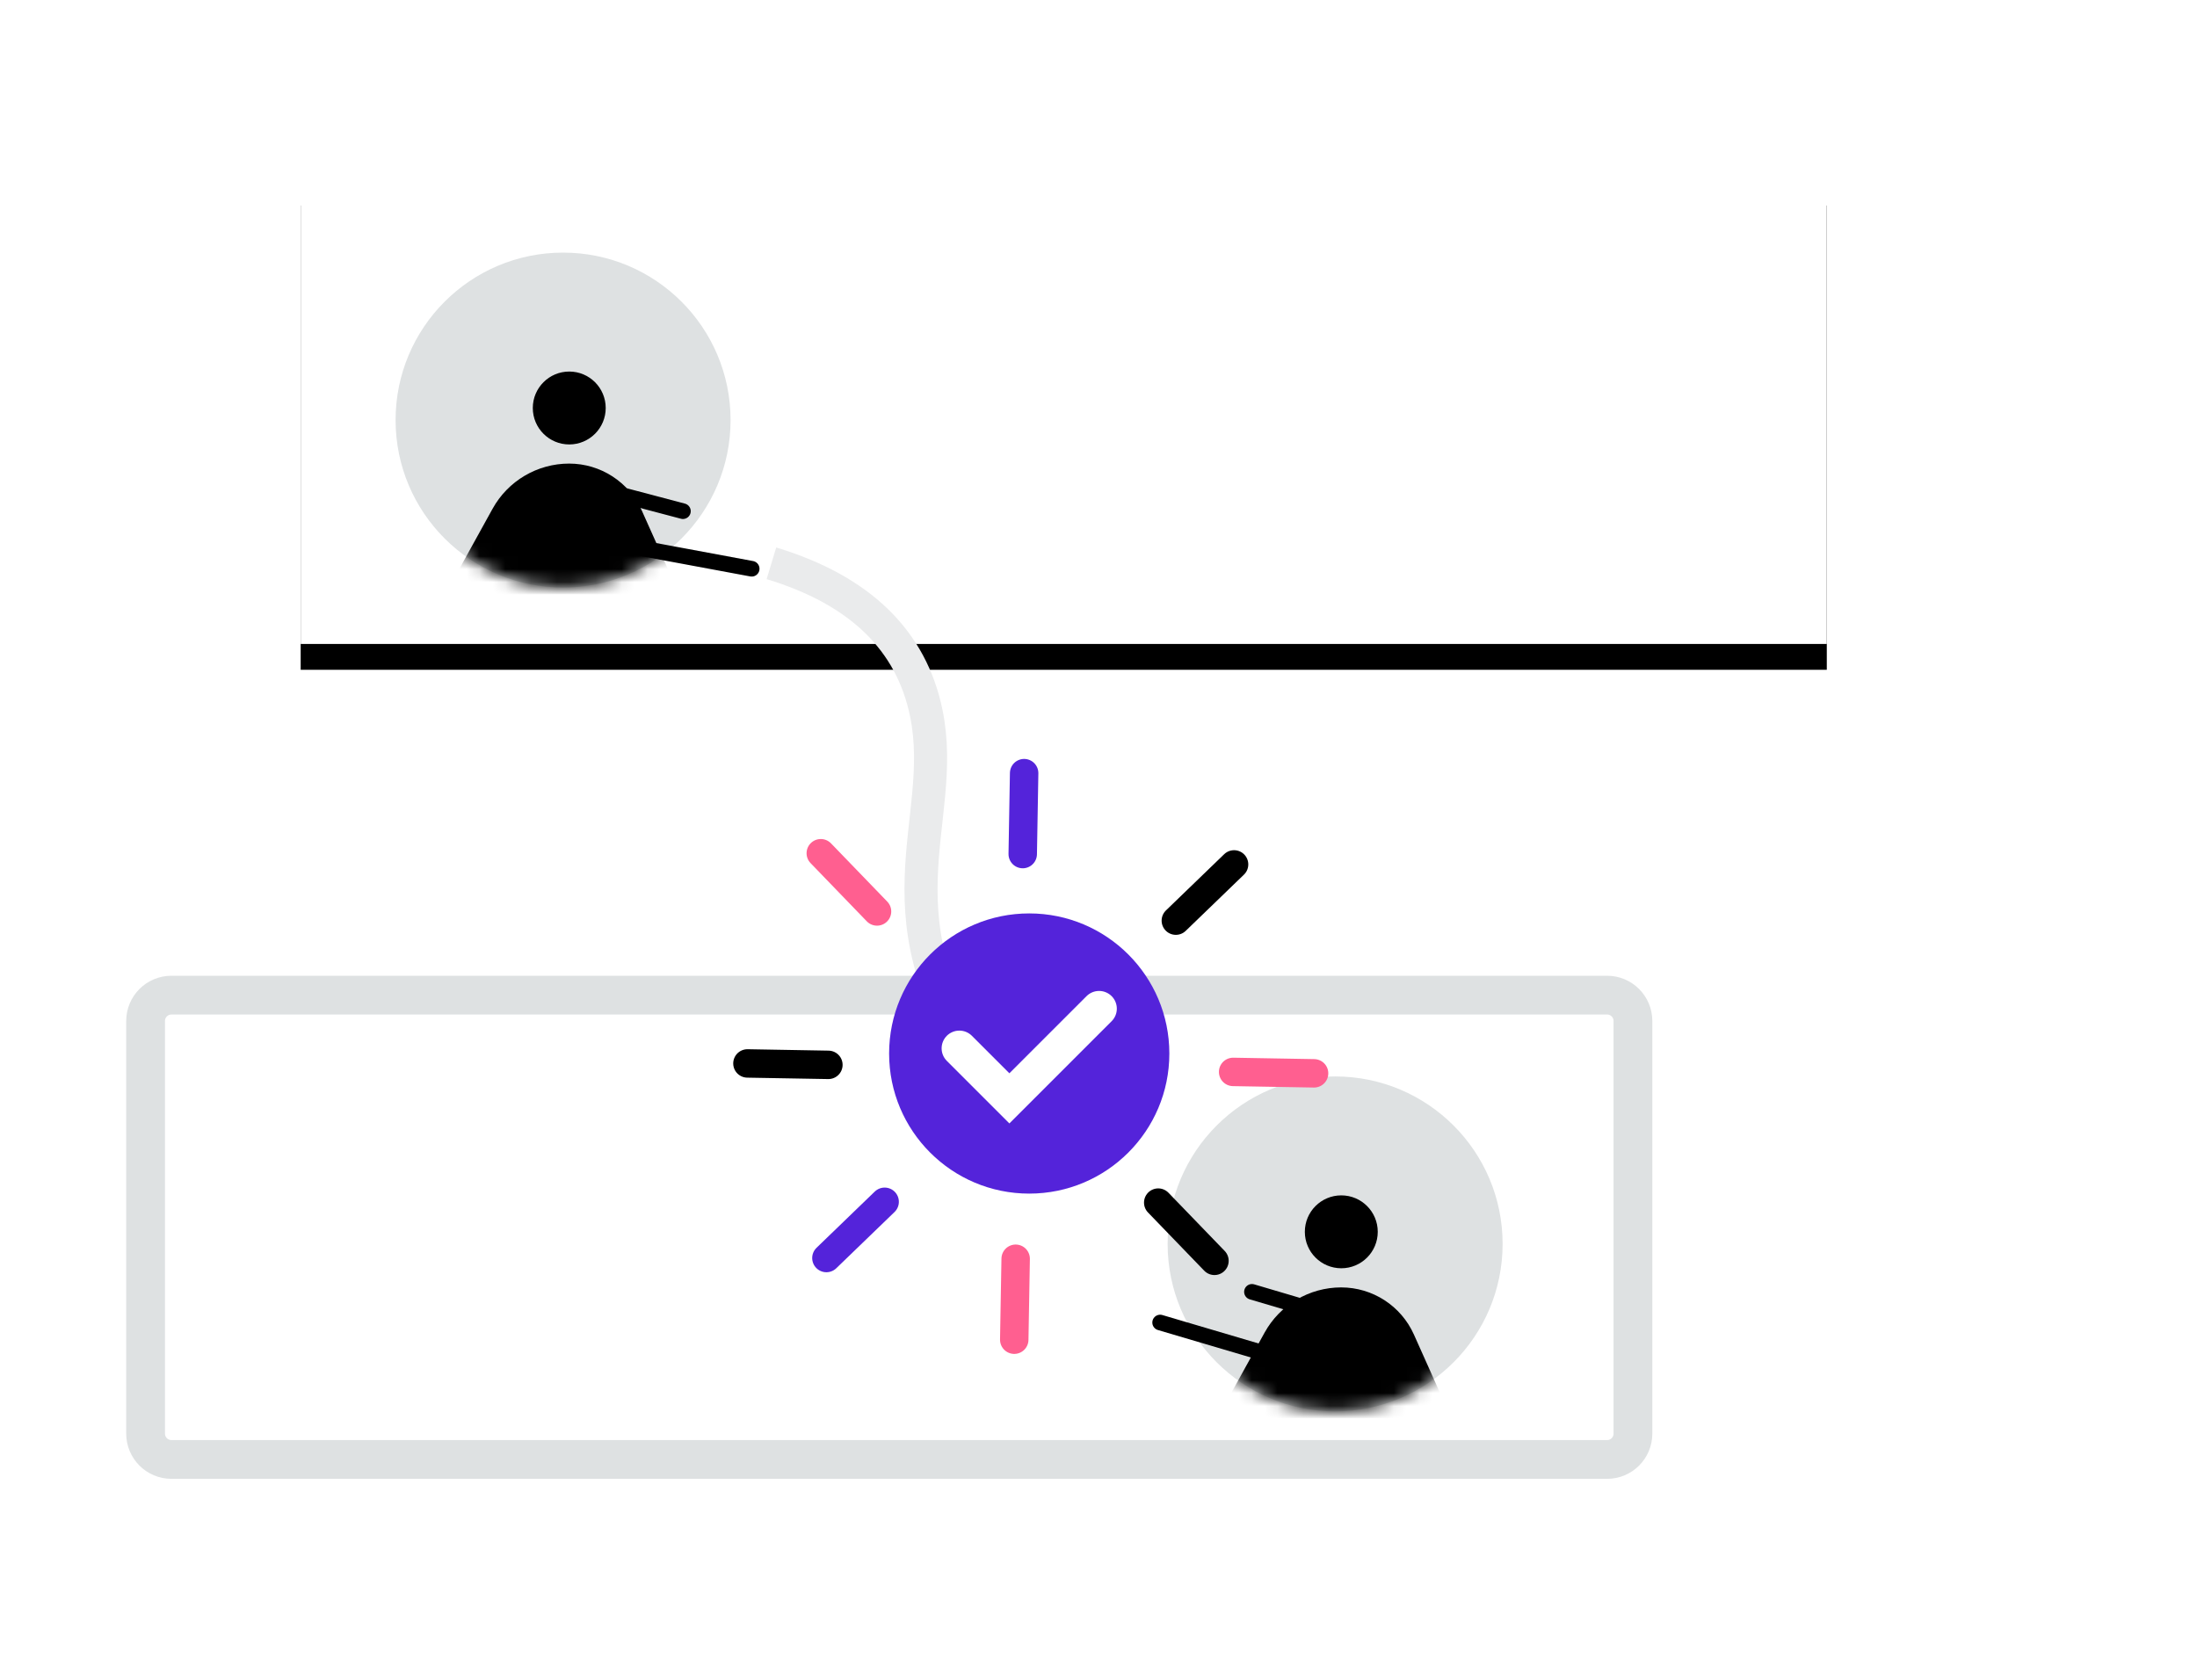 <?xml version="1.0" encoding="UTF-8"?>
<svg width="170px" height="130px" viewBox="0 0 170 130" version="1.1" xmlns="http://www.w3.org/2000/svg" xmlns:xlink="http://www.w3.org/1999/xlink">
    <!-- Generator: Sketch 52.3 (67297) - http://www.bohemiancoding.com/sketch -->
    <title>feature-collaboration</title>
    <desc>Created with Sketch.</desc>
    <defs>
        <polygon id="path-1" points="12 0.32 130.088 0.32 130.088 36.254 12 36.254"></polygon>
        <filter x="-14.8%" y="-43.1%" width="129.6%" height="197.4%" filterUnits="objectBoundingBox" id="filter-2">
            <feOffset dx="0" dy="2" in="SourceAlpha" result="shadowOffsetOuter1"></feOffset>
            <feGaussianBlur stdDeviation="5.5" in="shadowOffsetOuter1" result="shadowBlurOuter1"></feGaussianBlur>
            <feColorMatrix values="0 0 0 0 0   0 0 0 0 0   0 0 0 0 0  0 0 0 0.068 0" type="matrix" in="shadowBlurOuter1"></feColorMatrix>
        </filter>
        <circle id="path-3" cx="12.96" cy="12.96" r="12.96"></circle>
        <circle id="path-5" cx="12.96" cy="12.96" r="12.96"></circle>
    </defs>
    <g id="feature-collaboration" stroke="none" stroke-width="1" fill="none" fill-rule="evenodd">
        <g id="Group-39" transform="translate(11.129, 13.077)">
            <g id="Group-9" transform="translate(0.137, 0.505)">
                <g id="Rectangle-4">
                    <use fill="black" fill-opacity="1" filter="url(#filter-2)" xlink:href="#path-1"></use>
                    <use fill="#FFFFFF" fill-rule="evenodd" xlink:href="#path-1"></use>
                </g>
                <path d="M2,63.432 L113.088,63.432 C114.193,63.432 115.088,64.327 115.088,65.432 L115.088,97.366 C115.088,98.471 114.193,99.366 113.088,99.366 L2,99.366 C0.895,99.366 1.3527075e-16,98.471 0,97.366 L0,65.432 C-1.3527075e-16,64.327 0.895,63.432 2,63.432 Z" id="Rectangle-4" stroke="#DEE1E2" stroke-width="3"></path>
                <g id="Group-3" transform="translate(19.344, 5.968)">
                    <mask id="mask-4" fill="white">
                        <use xlink:href="#path-3"></use>
                    </mask>
                    <use id="Oval" fill="#DEE1E2" xlink:href="#path-3"></use>
                    <g id="Group-67" mask="url(#mask-4)" fill="#000000">
                        <g transform="translate(12.964, 17.772) scale(-1, 1) translate(-12.964, -17.772) translate(3.464, 8.772)">
                            <circle id="Oval-7" cx="9.026" cy="3.253" r="2.821"></circle>
                            <path d="M0.509,17.681 L3.408,11.201 C4.401,8.983 6.604,7.555 9.034,7.555 L9.034,7.555 C11.498,7.555 13.768,8.894 14.96,11.051 L18.623,17.681" id="Path-31"></path>
                        </g>
                    </g>
                </g>
                <path d="M35.209,28.26 L46.898,30.434" id="Path-35" stroke="#000000" stroke-width="1.21" stroke-linecap="round"></path>
                <path d="M33.345,23.804 L41.578,25.978" id="Path-35" stroke="#000000" stroke-width="1.21" stroke-linecap="round"></path>
                <g id="Group-49" transform="translate(77, 69)">
                    <g id="Group-3" transform="translate(2.083, 0.724)">
                        <mask id="mask-6" fill="white">
                            <use xlink:href="#path-5"></use>
                        </mask>
                        <use id="Oval" fill="#DEE1E2" xlink:href="#path-5"></use>
                        <g id="Group-67" mask="url(#mask-6)" fill="#000000">
                            <g transform="translate(12.964, 17.772) scale(-1, 1) translate(-12.964, -17.772) translate(3.464, 8.772)">
                                <circle id="Oval-7" cx="9.026" cy="3.253" r="2.821"></circle>
                                <path d="M0.509,17.681 L3.408,11.201 C4.401,8.983 6.604,7.555 9.034,7.555 L9.034,7.555 C11.498,7.555 13.768,8.894 14.96,11.051 L18.623,17.681" id="Path-31"></path>
                            </g>
                        </g>
                    </g>
                    <g id="Group-4" transform="translate(10.581, 20.005) scale(-1, 1) rotate(-27) translate(-10.581, -20.005) translate(1.581, 16.005)" stroke="#000000" stroke-linecap="round" stroke-width="1.21">
                        <path d="M5.505,5.736 L17.195,7.911" id="Path-35"></path>
                        <path d="M0.253,0.396 L11.943,2.57" id="Path-35"></path>
                    </g>
                </g>
                <path d="M48.425,30.012 C55.263,32.085 59.26,35.961 60.415,41.639 C62.148,50.156 55.917,57.474 65.509,70.3" id="Path-37" stroke="#EAEBEC" stroke-width="2.56"></path>
            </g>
            <g id="Group-23" transform="translate(36.137, 36.385)">
                <g id="Group-4" transform="translate(31.854, 31.998) rotate(46) translate(-31.854, -31.998) translate(9.354, 9.998)" stroke-linecap="round" stroke-width="2.2">
                    <path d="M23.396,0.108 L23.396,6.372" id="Path-11" stroke="#000000"></path>
                    <path d="M23.396,37.695 L23.396,43.96" id="Path-11" stroke="#5423DA"></path>
                    <path d="M9.246,5.969 L9.246,12.233" id="Path-11" stroke="#5423DA" transform="translate(9.246, 9.101) scale(-1, 1) rotate(45) translate(-9.246, -9.101) "></path>
                    <path d="M35.824,32.547 L35.824,38.812" id="Path-11" stroke="#FF5F90" transform="translate(35.824, 35.679) scale(-1, 1) rotate(45) translate(-35.824, -35.679) "></path>
                    <path d="M37.112,5.969 L37.112,12.233" id="Path-11" stroke="#FF5F90" transform="translate(37.112, 9.101) rotate(45) translate(-37.112, -9.101) "></path>
                    <path d="M10.534,32.547 L10.534,38.812" id="Path-11" stroke="#000000" transform="translate(10.534, 35.679) rotate(45) translate(-10.534, -35.679) "></path>
                    <path d="M3.691,19.379 L3.691,25.643" id="Path-11" stroke="#FF5F90" transform="translate(3.691, 22.511) rotate(-90) translate(-3.691, -22.511) "></path>
                    <path d="M41.279,19.379 L41.279,25.643" id="Path-11" stroke="#000000" transform="translate(41.279, 22.511) rotate(-90) translate(-41.279, -22.511) "></path>
                </g>
                <g id="add-button" transform="translate(20.682, 20.396)" fill="#5423DA">
                    <circle id="Oval-3" cx="11.692" cy="11.674" r="10.842"></circle>
                </g>
                <polyline id="Path-10" stroke="#FFFFFF" stroke-width="2.744" stroke-linecap="round" points="26.967 31.669 30.838 35.54 37.78 28.599"></polyline>
            </g>
        </g>
    </g>
</svg>